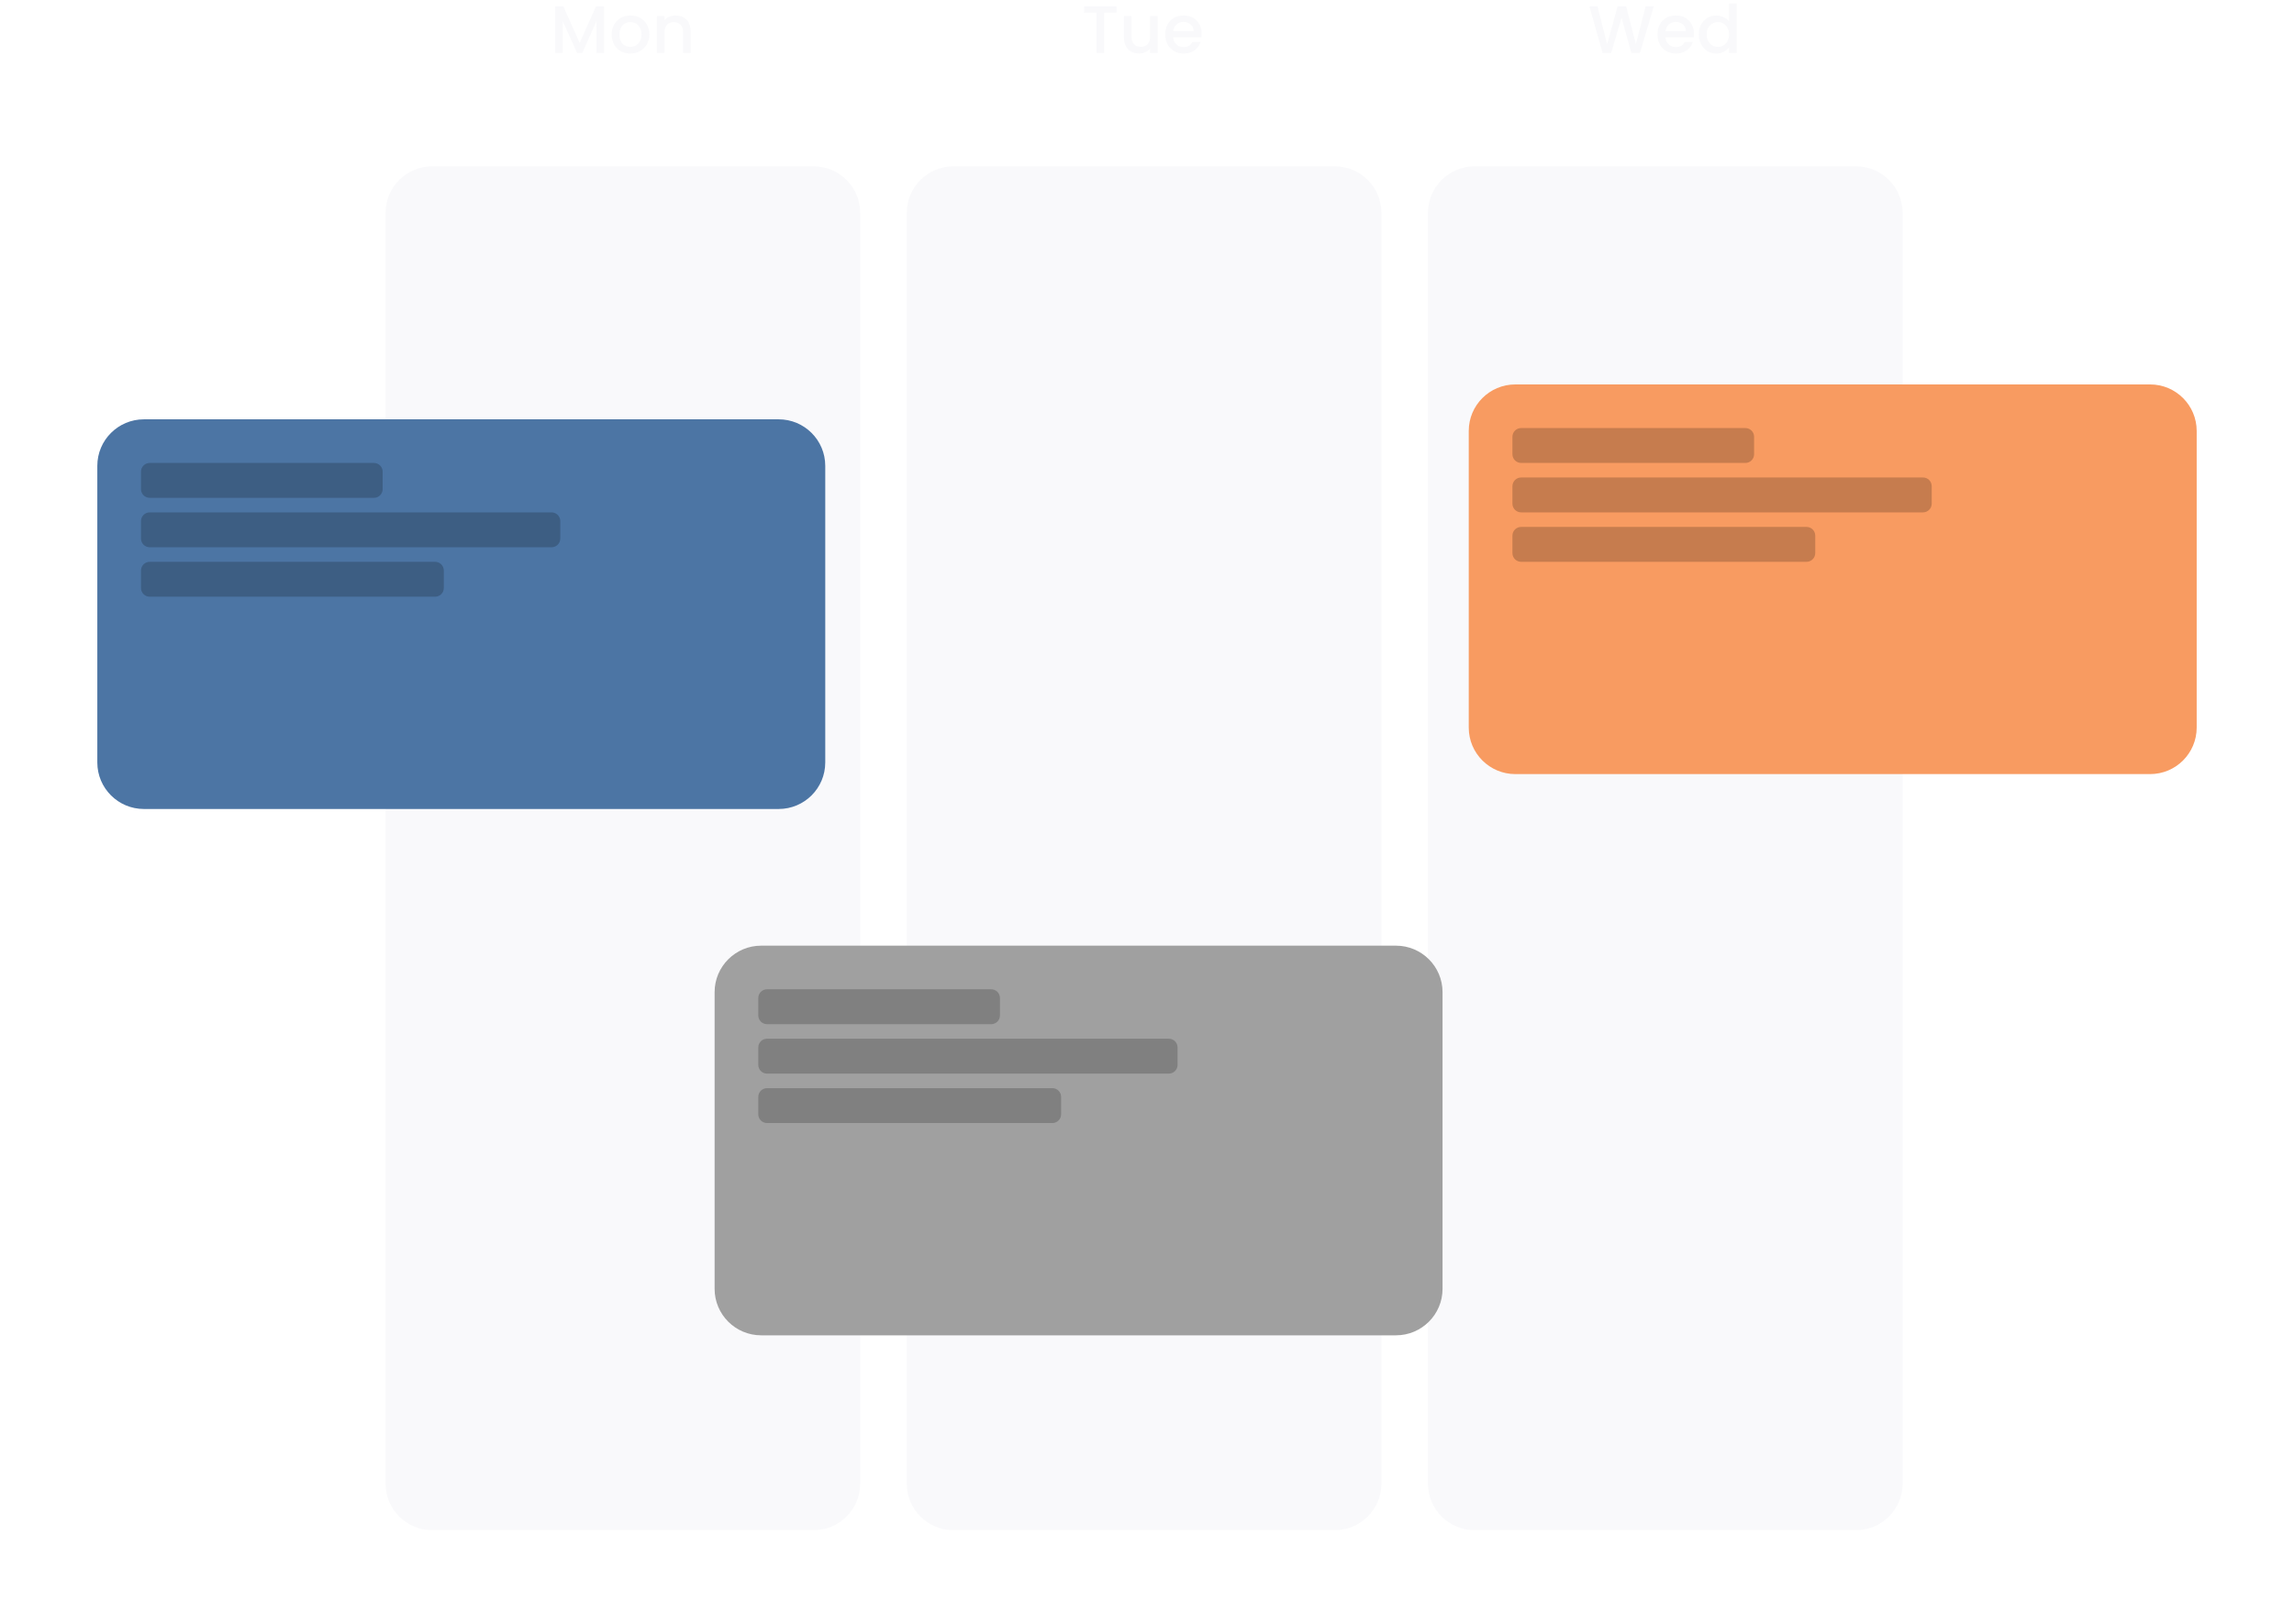 <svg width="493" height="349" viewBox="0 0 493 349" fill="none" xmlns="http://www.w3.org/2000/svg">
<path d="M129.834 1.384V11.375H128.193V4.533L125.142 11.375H124.005L120.94 4.533V11.375H119.299V1.384H121.069L124.581 9.219L128.078 1.384H129.834ZM135.43 11.504C134.682 11.504 134.005 11.337 133.401 11.001C132.796 10.656 132.321 10.177 131.976 9.564C131.631 8.941 131.458 8.222 131.458 7.408C131.458 6.603 131.636 5.889 131.99 5.266C132.346 4.643 132.83 4.164 133.444 3.828C134.059 3.493 134.744 3.325 135.502 3.325C136.261 3.325 136.946 3.493 137.56 3.828C138.175 4.164 138.659 4.643 139.014 5.266C139.369 5.889 139.547 6.603 139.547 7.408C139.547 8.213 139.364 8.926 139 9.549C138.635 10.172 138.136 10.656 137.503 11.001C136.88 11.337 136.189 11.504 135.43 11.504ZM135.43 10.081C135.853 10.081 136.246 9.981 136.61 9.779C136.985 9.578 137.287 9.276 137.517 8.874C137.747 8.471 137.863 7.983 137.863 7.408C137.863 6.833 137.752 6.349 137.532 5.956C137.311 5.553 137.018 5.251 136.654 5.05C136.289 4.849 135.896 4.748 135.473 4.748C135.052 4.748 134.658 4.849 134.293 5.05C133.938 5.251 133.656 5.553 133.444 5.956C133.233 6.349 133.127 6.833 133.127 7.408C133.127 8.26 133.343 8.922 133.775 9.391C134.217 9.851 134.768 10.081 135.43 10.081ZM145.17 3.325C145.793 3.325 146.35 3.454 146.839 3.713C147.338 3.972 147.727 4.355 148.005 4.863C148.283 5.371 148.422 5.984 148.422 6.703V11.375H146.796V6.948C146.796 6.238 146.619 5.697 146.263 5.323C145.909 4.94 145.424 4.748 144.81 4.748C144.196 4.748 143.707 4.94 143.342 5.323C142.987 5.697 142.809 6.238 142.809 6.948V11.375H141.168V3.454H142.809V4.36C143.078 4.034 143.419 3.78 143.831 3.598C144.253 3.416 144.7 3.325 145.17 3.325Z" fill="#F9F9FB"/>
<g filter="url(#filter0_d_240_259)">
<path d="M174.851 35.75H92.876C87.347 35.75 82.864 40.227 82.864 45.75V318.875C82.864 324.398 87.347 328.875 92.876 328.875H174.851C180.38 328.875 184.863 324.398 184.863 318.875V45.75C184.863 40.227 180.38 35.75 174.851 35.75Z" fill="#F9F9FB"/>
</g>
<path d="M239.962 1.384V2.721H237.299V11.375H235.659V2.721H232.982V1.384H239.962ZM248.805 3.454V11.375H247.165V10.441C246.905 10.767 246.565 11.025 246.143 11.217C245.73 11.399 245.289 11.49 244.819 11.49C244.195 11.49 243.634 11.361 243.135 11.102C242.645 10.843 242.257 10.46 241.969 9.952C241.691 9.444 241.551 8.831 241.551 8.112V3.454H243.178V7.868C243.178 8.577 243.356 9.123 243.71 9.506C244.066 9.88 244.55 10.067 245.164 10.067C245.778 10.067 246.263 9.88 246.618 9.506C246.982 9.123 247.165 8.577 247.165 7.868V3.454H248.805ZM258.239 7.221C258.239 7.518 258.219 7.786 258.181 8.026H252.122C252.17 8.658 252.405 9.166 252.827 9.549C253.249 9.933 253.768 10.124 254.381 10.124C255.264 10.124 255.888 9.755 256.252 9.018H258.023C257.783 9.746 257.346 10.345 256.713 10.814C256.089 11.274 255.312 11.504 254.381 11.504C253.624 11.504 252.942 11.337 252.338 11.001C251.743 10.656 251.273 10.177 250.927 9.564C250.591 8.941 250.423 8.222 250.423 7.408C250.423 6.593 250.587 5.879 250.913 5.266C251.249 4.643 251.714 4.164 252.309 3.828C252.913 3.493 253.604 3.325 254.381 3.325C255.13 3.325 255.797 3.488 256.382 3.814C256.967 4.14 257.423 4.6 257.749 5.194C258.075 5.778 258.239 6.454 258.239 7.221ZM256.526 6.703C256.517 6.099 256.301 5.615 255.878 5.251C255.456 4.887 254.933 4.705 254.309 4.705C253.743 4.705 253.259 4.887 252.856 5.251C252.453 5.606 252.213 6.09 252.136 6.703H256.526Z" fill="#F9F9FB"/>
<g filter="url(#filter1_d_240_259)">
<path d="M286.861 35.75H204.887C199.357 35.75 194.875 40.227 194.875 45.75V318.875C194.875 324.398 199.357 328.875 204.887 328.875H286.861C292.391 328.875 296.874 324.398 296.874 318.875V45.75C296.874 40.227 292.391 35.75 286.861 35.75Z" fill="#F9F9FB"/>
</g>
<path d="M355.407 1.384L352.442 11.375H350.586L348.484 3.814L346.253 11.375L344.411 11.389L341.576 1.384H343.317L345.39 9.521L347.635 1.384H349.477L351.564 9.477L353.651 1.384H355.407ZM364.029 7.221C364.029 7.518 364.009 7.786 363.971 8.026H357.912C357.96 8.658 358.195 9.166 358.617 9.549C359.039 9.933 359.557 10.124 360.172 10.124C361.054 10.124 361.678 9.755 362.043 9.017H363.813C363.573 9.746 363.136 10.345 362.503 10.814C361.879 11.274 361.102 11.504 360.172 11.504C359.413 11.504 358.732 11.337 358.128 11.001C357.533 10.656 357.063 10.177 356.717 9.564C356.381 8.941 356.214 8.222 356.214 7.407C356.214 6.593 356.376 5.879 356.703 5.266C357.038 4.643 357.504 4.164 358.099 3.828C358.704 3.493 359.394 3.325 360.172 3.325C360.92 3.325 361.586 3.488 362.172 3.814C362.757 4.14 363.213 4.6 363.539 5.194C363.865 5.778 364.029 6.454 364.029 7.221ZM362.316 6.703C362.306 6.099 362.09 5.615 361.668 5.251C361.246 4.887 360.723 4.705 360.1 4.705C359.533 4.705 359.049 4.887 358.646 5.251C358.243 5.606 358.003 6.09 357.926 6.703H362.316ZM365.096 7.379C365.096 6.583 365.26 5.879 365.586 5.266C365.922 4.652 366.372 4.178 366.939 3.842C367.514 3.497 368.153 3.325 368.853 3.325C369.371 3.325 369.88 3.44 370.378 3.67C370.887 3.89 371.29 4.187 371.587 4.561V0.737H373.242V11.375H371.587V10.182C371.319 10.565 370.945 10.881 370.465 11.131C369.995 11.38 369.452 11.504 368.838 11.504C368.148 11.504 367.514 11.332 366.939 10.987C366.372 10.632 365.922 10.143 365.586 9.521C365.26 8.888 365.096 8.174 365.096 7.379ZM371.587 7.407C371.587 6.861 371.472 6.387 371.242 5.984C371.021 5.582 370.729 5.275 370.364 5.064C369.999 4.854 369.606 4.748 369.184 4.748C368.761 4.748 368.368 4.854 368.004 5.064C367.639 5.266 367.342 5.567 367.111 5.97C366.89 6.363 366.78 6.832 366.78 7.379C366.78 7.925 366.89 8.404 367.111 8.816C367.342 9.228 367.639 9.545 368.004 9.765C368.378 9.976 368.771 10.081 369.184 10.081C369.606 10.081 369.999 9.976 370.364 9.765C370.729 9.554 371.021 9.247 371.242 8.845C371.472 8.433 371.587 7.954 371.587 7.407Z" fill="#F9F9FB"/>
<g filter="url(#filter2_d_240_259)">
<path d="M398.872 35.75H316.898C311.368 35.75 306.886 40.227 306.886 45.75V318.875C306.886 324.398 311.368 328.875 316.898 328.875H398.872C404.402 328.875 408.885 324.398 408.885 318.875V45.75C408.885 40.227 404.402 35.75 398.872 35.75Z" fill="#F9F9FB"/>
</g>
<g filter="url(#filter3_d_240_259)">
<path d="M167.342 90.125H30.926C25.396 90.125 20.914 94.602 20.914 100.125V163.875C20.914 169.398 25.396 173.875 30.926 173.875H167.342C172.871 173.875 177.354 169.398 177.354 163.875V100.125C177.354 94.602 172.871 90.125 167.342 90.125Z" fill="#4C75A4"/>
<path d="M80.361 99.5H32.178C31.141 99.5 30.3 100.339 30.3 101.375V105.125C30.3 106.161 31.141 107 32.178 107H80.361C81.398 107 82.238 106.161 82.238 105.125V101.375C82.238 100.339 81.398 99.5 80.361 99.5Z" fill="black" fill-opacity="0.2"/>
<path d="M118.532 110.125H32.178C31.141 110.125 30.3 110.964 30.3 112V115.75C30.3 116.786 31.141 117.625 32.178 117.625H118.532C119.569 117.625 120.41 116.786 120.41 115.75V112C120.41 110.964 119.569 110.125 118.532 110.125Z" fill="black" fill-opacity="0.2"/>
<path d="M93.502 120.75H32.178C31.141 120.75 30.3 121.589 30.3 122.625V126.375C30.3 127.411 31.141 128.25 32.178 128.25H93.502C94.539 128.25 95.379 127.411 95.379 126.375V122.625C95.379 121.589 94.539 120.75 93.502 120.75Z" fill="black" fill-opacity="0.2"/>
</g>
<g filter="url(#filter4_d_240_259)">
<path d="M300.002 203.25H163.587C158.057 203.25 153.575 207.727 153.575 213.25V277C153.575 282.523 158.057 287 163.587 287H300.002C305.532 287 310.015 282.523 310.015 277V213.25C310.015 207.727 305.532 203.25 300.002 203.25Z" fill="#A0A0A0"/>
<path d="M213.022 212.625H164.838C163.802 212.625 162.961 213.464 162.961 214.5V218.25C162.961 219.286 163.802 220.125 164.838 220.125H213.022C214.059 220.125 214.899 219.286 214.899 218.25V214.5C214.899 213.464 214.059 212.625 213.022 212.625Z" fill="black" fill-opacity="0.2"/>
<path d="M251.193 223.25H164.838C163.802 223.25 162.961 224.089 162.961 225.125V228.875C162.961 229.911 163.802 230.75 164.838 230.75H251.193C252.23 230.75 253.071 229.911 253.071 228.875V225.125C253.071 224.089 252.23 223.25 251.193 223.25Z" fill="black" fill-opacity="0.2"/>
<path d="M226.163 233.875H164.838C163.802 233.875 162.961 234.714 162.961 235.75V239.5C162.961 240.536 163.802 241.375 164.838 241.375H226.163C227.2 241.375 228.04 240.536 228.04 239.5V235.75C228.04 234.714 227.2 233.875 226.163 233.875Z" fill="black" fill-opacity="0.2"/>
</g>
<g filter="url(#filter5_d_240_259)">
<path d="M462.074 82.625H325.659C320.129 82.625 315.646 87.102 315.646 92.625V156.375C315.646 161.898 320.129 166.375 325.659 166.375H462.074C467.604 166.375 472.086 161.898 472.086 156.375V92.625C472.086 87.102 467.604 82.625 462.074 82.625Z" fill="#F89B61"/>
<path d="M375.094 92H326.91C325.873 92 325.033 92.84 325.033 93.875V97.625C325.033 98.66 325.873 99.5 326.91 99.5H375.094C376.131 99.5 376.971 98.66 376.971 97.625V93.875C376.971 92.84 376.131 92 375.094 92Z" fill="black" fill-opacity="0.2"/>
<path d="M413.265 102.625H326.91C325.873 102.625 325.033 103.464 325.033 104.5V108.25C325.033 109.286 325.873 110.125 326.91 110.125H413.265C414.302 110.125 415.142 109.286 415.142 108.25V104.5C415.142 103.464 414.302 102.625 413.265 102.625Z" fill="black" fill-opacity="0.2"/>
<path d="M388.235 113.25H326.91C325.873 113.25 325.033 114.089 325.033 115.125V118.875C325.033 119.911 325.873 120.75 326.91 120.75H388.235C389.271 120.75 390.112 119.911 390.112 118.875V115.125C390.112 114.089 389.271 113.25 388.235 113.25Z" fill="black" fill-opacity="0.2"/>
</g>
<defs>
<filter id="filter0_d_240_259" x="62.864" y="15.75" width="141.999" height="333.125" filterUnits="userSpaceOnUse" color-interpolation-filters="sRGB">
<feFlood flood-opacity="0" result="BackgroundImageFix"/>
<feColorMatrix in="SourceAlpha" type="matrix" values="0 0 0 0 0 0 0 0 0 0 0 0 0 0 0 0 0 0 127 0" result="hardAlpha"/>
<feOffset/>
<feGaussianBlur stdDeviation="10"/>
<feComposite in2="hardAlpha" operator="out"/>
<feColorMatrix type="matrix" values="0 0 0 0 0 0 0 0 0 0 0 0 0 0 0 0 0 0 0.25 0"/>
<feBlend mode="normal" in2="BackgroundImageFix" result="effect1_dropShadow_240_259"/>
<feBlend mode="normal" in="SourceGraphic" in2="effect1_dropShadow_240_259" result="shape"/>
</filter>
<filter id="filter1_d_240_259" x="174.875" y="15.75" width="141.999" height="333.125" filterUnits="userSpaceOnUse" color-interpolation-filters="sRGB">
<feFlood flood-opacity="0" result="BackgroundImageFix"/>
<feColorMatrix in="SourceAlpha" type="matrix" values="0 0 0 0 0 0 0 0 0 0 0 0 0 0 0 0 0 0 127 0" result="hardAlpha"/>
<feOffset/>
<feGaussianBlur stdDeviation="10"/>
<feComposite in2="hardAlpha" operator="out"/>
<feColorMatrix type="matrix" values="0 0 0 0 0 0 0 0 0 0 0 0 0 0 0 0 0 0 0.25 0"/>
<feBlend mode="normal" in2="BackgroundImageFix" result="effect1_dropShadow_240_259"/>
<feBlend mode="normal" in="SourceGraphic" in2="effect1_dropShadow_240_259" result="shape"/>
</filter>
<filter id="filter2_d_240_259" x="286.886" y="15.75" width="141.999" height="333.125" filterUnits="userSpaceOnUse" color-interpolation-filters="sRGB">
<feFlood flood-opacity="0" result="BackgroundImageFix"/>
<feColorMatrix in="SourceAlpha" type="matrix" values="0 0 0 0 0 0 0 0 0 0 0 0 0 0 0 0 0 0 127 0" result="hardAlpha"/>
<feOffset/>
<feGaussianBlur stdDeviation="10"/>
<feComposite in2="hardAlpha" operator="out"/>
<feColorMatrix type="matrix" values="0 0 0 0 0 0 0 0 0 0 0 0 0 0 0 0 0 0 0.25 0"/>
<feBlend mode="normal" in2="BackgroundImageFix" result="effect1_dropShadow_240_259"/>
<feBlend mode="normal" in="SourceGraphic" in2="effect1_dropShadow_240_259" result="shape"/>
</filter>
<filter id="filter3_d_240_259" x="0.914" y="70.125" width="196.44" height="123.75" filterUnits="userSpaceOnUse" color-interpolation-filters="sRGB">
<feFlood flood-opacity="0" result="BackgroundImageFix"/>
<feColorMatrix in="SourceAlpha" type="matrix" values="0 0 0 0 0 0 0 0 0 0 0 0 0 0 0 0 0 0 127 0" result="hardAlpha"/>
<feOffset/>
<feGaussianBlur stdDeviation="10"/>
<feComposite in2="hardAlpha" operator="out"/>
<feColorMatrix type="matrix" values="0 0 0 0 0 0 0 0 0 0 0 0 0 0 0 0 0 0 0.4 0"/>
<feBlend mode="normal" in2="BackgroundImageFix" result="effect1_dropShadow_240_259"/>
<feBlend mode="normal" in="SourceGraphic" in2="effect1_dropShadow_240_259" result="shape"/>
</filter>
<filter id="filter4_d_240_259" x="133.575" y="183.25" width="196.44" height="123.75" filterUnits="userSpaceOnUse" color-interpolation-filters="sRGB">
<feFlood flood-opacity="0" result="BackgroundImageFix"/>
<feColorMatrix in="SourceAlpha" type="matrix" values="0 0 0 0 0 0 0 0 0 0 0 0 0 0 0 0 0 0 127 0" result="hardAlpha"/>
<feOffset/>
<feGaussianBlur stdDeviation="10"/>
<feComposite in2="hardAlpha" operator="out"/>
<feColorMatrix type="matrix" values="0 0 0 0 0 0 0 0 0 0 0 0 0 0 0 0 0 0 0.4 0"/>
<feBlend mode="normal" in2="BackgroundImageFix" result="effect1_dropShadow_240_259"/>
<feBlend mode="normal" in="SourceGraphic" in2="effect1_dropShadow_240_259" result="shape"/>
</filter>
<filter id="filter5_d_240_259" x="295.646" y="62.625" width="196.44" height="123.75" filterUnits="userSpaceOnUse" color-interpolation-filters="sRGB">
<feFlood flood-opacity="0" result="BackgroundImageFix"/>
<feColorMatrix in="SourceAlpha" type="matrix" values="0 0 0 0 0 0 0 0 0 0 0 0 0 0 0 0 0 0 127 0" result="hardAlpha"/>
<feOffset/>
<feGaussianBlur stdDeviation="10"/>
<feComposite in2="hardAlpha" operator="out"/>
<feColorMatrix type="matrix" values="0 0 0 0 0 0 0 0 0 0 0 0 0 0 0 0 0 0 0.4 0"/>
<feBlend mode="normal" in2="BackgroundImageFix" result="effect1_dropShadow_240_259"/>
<feBlend mode="normal" in="SourceGraphic" in2="effect1_dropShadow_240_259" result="shape"/>
</filter>
</defs>
</svg>
